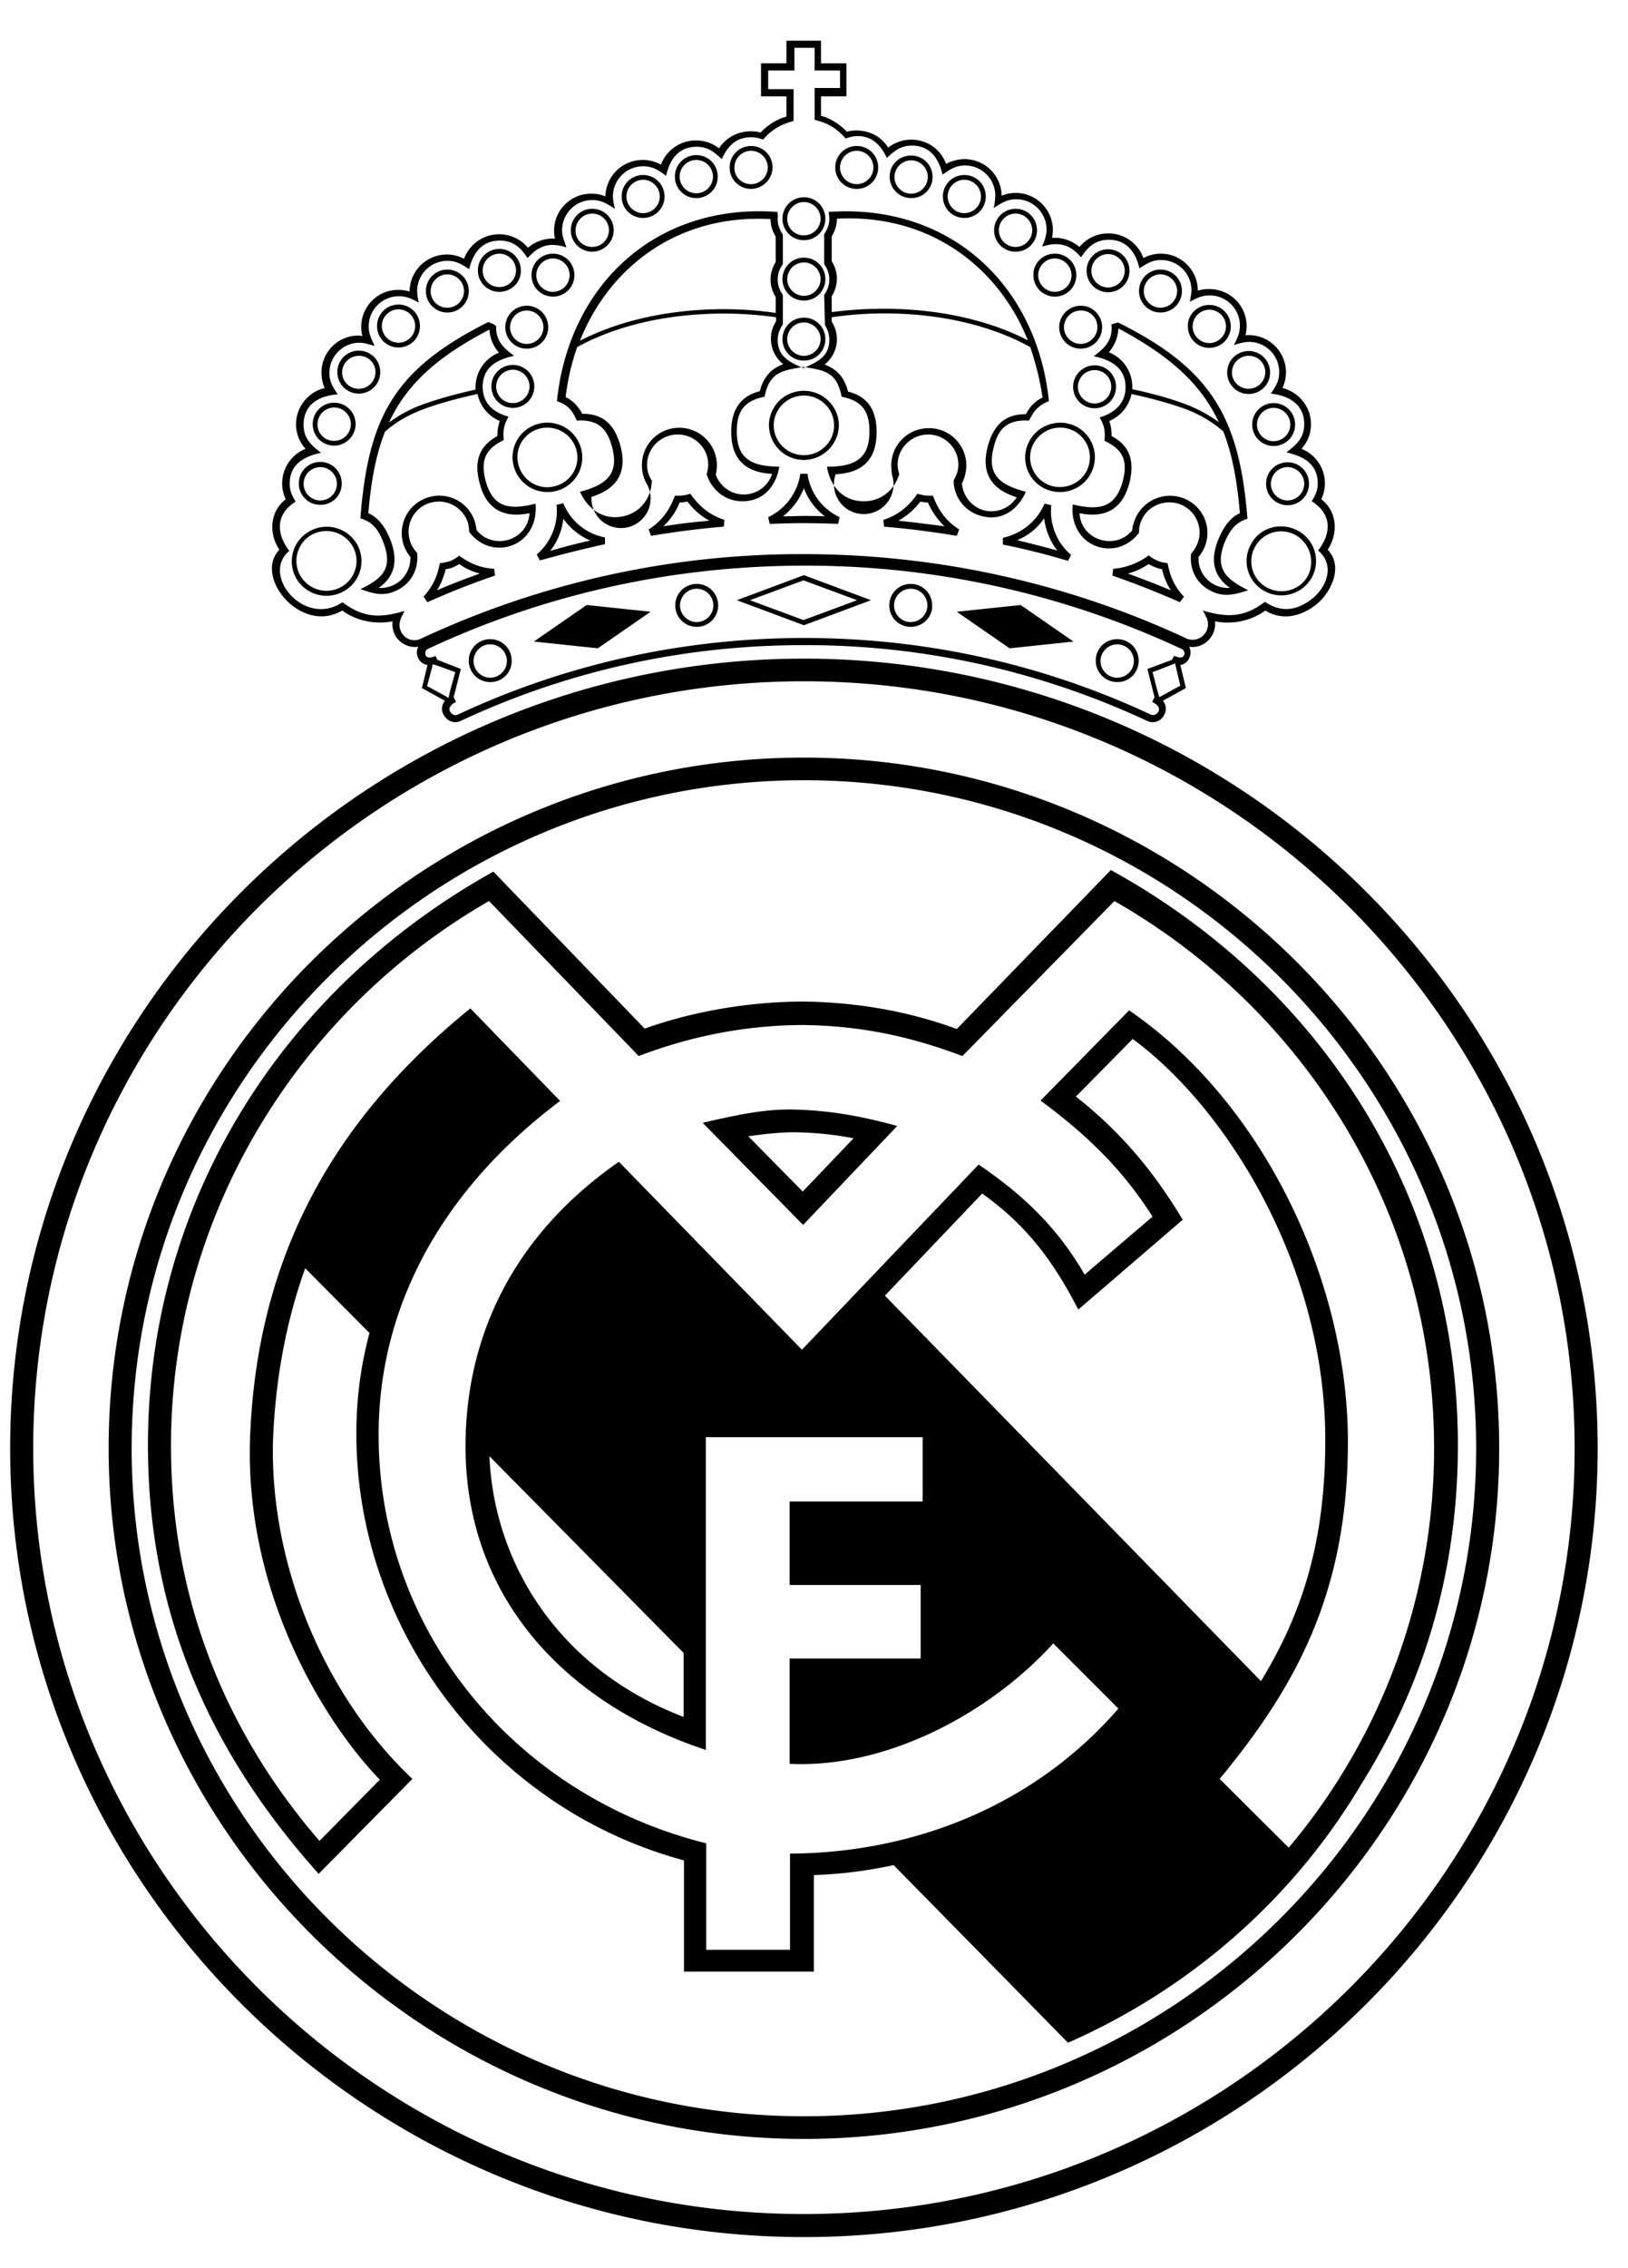 <svg width="74" height="103" xmlns="http://www.w3.org/2000/svg"><path d="M72.621 65.777c0 19.71-16.19 35.827-36.08 35.827-19.89 0-36.079-16.118-36.079-35.827 0-19.745 16.19-35.863 36.08-35.863 19.89 0 36.079 16.118 36.079 35.863zm-1.047 0c0-19.186-15.72-34.834-35.033-34.834C17.23 30.943 1.51 46.59 1.51 65.777c0 19.15 15.72 34.78 35.032 34.78 19.313 0 35.033-15.648 35.033-34.78zm-65.59 0c0 16.695 13.754 30.34 30.557 30.34 16.804 0 30.557-13.645 30.557-30.34 0-16.731-13.753-30.34-30.557-30.34-16.803 0-30.556 13.609-30.556 30.34zm-1.046 0c0-17.309 14.204-31.369 31.603-31.369 17.381 0 31.604 14.078 31.604 31.37 0 17.254-14.205 31.368-31.604 31.368-17.38 0-31.603-14.114-31.603-31.369zm35.285-6.93l17.093 17.507c1.949-3.195 2.924-6.462 2.924-10.956 0-7.87-4.44-15.035-8.754-18.211l-2.581 2.617c2.057 1.624 3.52 3.375 4.855 5.595l-4.747 4.079c-1.137-2.202-2.328-3.808-4.368-5.27l-4.422 4.638zm21.659 22.181c-3.086 5.198-7.761 9.295-13.338 11.75l-2.762-2.816-5.162-5.252c-1.173.253-2.4.415-3.627.451v4.386H31.09v-5.053C22.21 82.11 16.092 73.863 16.2 64.893a17.44 17.44 0 0 1 .595-4.35L13.872 57.6c-.866 2.419-1.353 5.036-1.462 7.797-.162 5.56 2.274 11.57 6.335 15.396l-4.26 4.313c-5.017-5.595-7.76-11.894-7.76-19.474 0-11.064 6.1-20.702 15.702-26.045l6.877 7.13c2.274-.813 4.855-1.228 7.237-1.228 2.563.036 4.892.488 6.95 1.246l7.002-7.22c9.674 5.324 15.775 14.98 15.775 26.117 0 5.685-1.516 10.81-4.386 15.395zm-30.81-5.956l-8.825-8.934c.216 5.018 3.285 9.728 8.826 11.84v-2.906zm12.906-27.344l-.235.235c-2.4-.903-4.62-1.372-7.202-1.408-2.58 0-5.09.487-7.508 1.408l-6.804-7.04C13.619 45.87 7.772 55.147 7.772 65.67c0 6.949 2.49 13.013 6.75 17.94l2.743-2.78c-2.364-2.436-6.118-8.23-5.902-15.449.29-8.176 3.682-14.439 10.017-19.583l4.08 4.205c-4.838 3.628-8.159 8.7-8.249 14.927-.108 9.06 6.173 16.623 14.89 18.789v4.837h3.809v-4.368c5.721-.036 11.154-2.238 14.926-6.588l-2.96-2.96c-2.87 3.159-7.562 5.685-11.984 5.469v-4.783h5.956v-3.34h-5.956v-3.79h6.046v-2.923h-9.855v14.204c-6.461-2.13-11.063-7.057-10.92-14.114.11-5.324 2.654-9.602 6.968-12.598l8.32 8.537 8.032-8.41c2.021 1.371 3.592 2.869 4.819 4.999l3.086-2.635c-1.39-2.184-3.014-3.736-5.09-5.27l4.025-4.098c6.119 4.188 9.945 12.31 9.945 19.583 0 6.787-2.292 11.046-5.83 15.324l3.141 3.122a28.107 28.107 0 0 0 6.606-18.175c0-10.595-5.848-19.872-14.53-24.817l-6.677 6.804zm-12.039 3.267c1.426-.325 2.888-.668 4.35-.595 1.57.054 2.996.324 4.494.74l-4.278 4.494-4.566-4.639zm2.076.614l2.472 2.509 2.31-2.419a14.839 14.839 0 0 0-2.544-.27c-.56-.019-1.39.053-2.238.18zm18.373-21.081l.217.83.09.307.163-.09.794-.434-.199-.83-.036-.18-1.029.397zm1.57-1.516a.704.704 0 0 0 .885-.957l-.163-.325c1.083.325 1.878.325 2.816-.397.758.506 1.444.397 2.13-.126.668-.524 1.083-1.534.289-2.202.613-.794.631-1.66-.29-2.238.163-.27.272-.487.272-.812 0-.903-.686-1.246-1.426-1.408.451-.343.812-.65.812-1.282 0-.92-.722-1.3-1.516-1.39.216-.324.379-.559.379-.974 0-.758-.614-1.372-1.372-1.372-.234 0-.47.072-.686.145.145-.307.271-.524.271-.885 0-.757-.614-1.371-1.372-1.371-.379 0-.595.126-.902.288.018-.162.072-.36.072-.523 0-.758-.614-1.372-1.372-1.372-.415 0-.667.163-.992.38-.163-.705-.56-1.3-1.39-1.3-.614 0-.957.325-1.263.794-.325-.361-.632-.596-1.156-.596-.216 0-.415.054-.613.109.108-.271.198-.488.198-.777 0-.757-.614-1.371-1.371-1.371-.434 0-.686.18-1.03.397a2.79 2.79 0 0 0 .073-.56 1.372 1.372 0 0 0-1.372-1.371c-.433 0-.686.18-1.029.415-.162-.722-.559-1.318-1.39-1.318-.505 0-.793.235-1.136.56-.271-.56-.65-.993-1.336-.993-.198 0-.36.054-.541.108-.434-.487-.795-.686-1.408-.848V3.996h1.155v-.794h-1.155V2.173h-.92v1.029h-1.192v.848h1.155v1.444c-.595.163-.974.38-1.39.848a1.38 1.38 0 0 0-.541-.108c-.704 0-1.065.415-1.336.993-.343-.325-.631-.56-1.137-.56-.848 0-1.227.596-1.39 1.318-.342-.253-.595-.433-1.046-.433-.758 0-1.372.614-1.372 1.371 0 .18.054.397.09.56-.343-.217-.595-.397-1.029-.397-.757 0-1.371.614-1.371 1.372 0 .288.108.505.198.776-.198-.054-.397-.109-.613-.109-.524 0-.83.253-1.155.596-.307-.47-.65-.794-1.264-.794-.83 0-1.227.595-1.39 1.3-.325-.217-.577-.38-.992-.38-.758 0-1.372.614-1.372 1.372 0 .162.036.361.072.523-.307-.162-.541-.288-.902-.288-.758 0-1.372.614-1.372 1.371 0 .343.126.578.27.885-.234-.054-.45-.145-.685-.145-.758 0-1.372.615-1.372 1.372 0 .415.163.65.38.975-.831.054-1.553.45-1.553 1.371 0 .632.343.939.794 1.282-.758.162-1.426.505-1.426 1.408 0 .325.109.541.271.812-.902.56-.902 1.426-.289 2.238-1.317 1.083.686 3.501 2.419 2.328.938.722 1.732.722 2.815.397-.144.307-.324.578-.162.92.162.362.56.506.902.344a40.842 40.842 0 0 1 17.381-3.845c6.227 0 12.165 1.372 17.454 3.845zm-33.263 1.516l-.74-.27-.29-.091-.035.18-.217.813.794.433.18.108.073-.325.235-.848zm-.47 1.3l-1.046-.578.252-1.047c-.397-.054-.595-.523-.415-.83a1.029 1.029 0 0 1-1.083-.578 1.059 1.059 0 0 1-.09-.577 2.962 2.962 0 0 1-2.292-.488c-1.86 1.101-4.043-1.534-2.852-2.761-.523-.794-.397-1.769.289-2.292a1.691 1.691 0 0 1 .902-2.293 1.632 1.632 0 0 1-.433-1.119c0-.794.56-1.462 1.3-1.642a1.75 1.75 0 0 1-.145-.704 1.68 1.68 0 0 1 1.697-1.679l.162.019a1.679 1.679 0 0 1 1.643-2.094c.18 0 .36.036.505.072 0-.92.758-1.678 1.697-1.678a1.6 1.6 0 0 1 .776.198 1.702 1.702 0 0 1 2.906-.505 1.706 1.706 0 0 1 1.119-.415h.108a1.679 1.679 0 0 1 1.66-2.04c.217 0 .434.036.632.126a1.698 1.698 0 0 1 2.527-1.443 1.686 1.686 0 0 1 1.588-1.101c.397 0 .758.126 1.047.36.307-.469.83-.776 1.444-.776.162 0 .307.018.451.055a2.68 2.68 0 0 1 .993-.668l.18-.054v-.92h-1.155v-1.5h1.155V1.848h1.57v1.03h1.156v1.497h-1.155v.885l.18.054c.38.144.722.379.993.667.144-.036.289-.054.451-.054.614 0 1.137.307 1.426.776.289-.216.65-.36 1.047-.36.74 0 1.353.45 1.588 1.1a1.83 1.83 0 0 1 .83-.216c.939 0 1.679.74 1.697 1.66a1.691 1.691 0 0 1 2.328 1.553c0 .126-.018.234-.036.36h.126c.433 0 .812.163 1.12.416a1.673 1.673 0 0 1 1.317-.614c.74 0 1.354.47 1.588 1.119a1.679 1.679 0 0 1 2.473 1.48 1.67 1.67 0 0 1 .523-.072 1.69 1.69 0 0 1 1.697 1.678c0 .145-.018.29-.054.415h.144a1.69 1.69 0 0 1 1.697 1.679c0 .253-.054.505-.163.722.74.18 1.3.848 1.3 1.642 0 .434-.163.83-.433 1.12a1.686 1.686 0 0 1 .902 2.292c.686.523.812 1.498.289 2.292.758.776.108 2.003-.524 2.49-.613.488-1.48.777-2.31.271-.65.47-1.48.65-2.292.488.09.667-.505 1.263-1.173 1.155.18.307-.018.776-.397.83l.252 1.047-1.046.577c.144.163.18.415.072.614a.578.578 0 0 1-.776.307A36.679 36.679 0 0 0 36.54 29.3c-5.595 0-10.865 1.228-15.612 3.448-.307.144-.631-.018-.776-.307a.55.55 0 0 1 .072-.614zm.722-1.445l-.325 1.282.109.216c-.054.037-.127.055-.18.109-.091.09-.163.18-.091.325.072.144.217.198.343.144 4.783-2.238 10.107-3.483 15.757-3.483 5.649 0 10.973 1.245 15.756 3.483.253.108.65-.307.054-.578l.109-.216-.325-1.282 1.119-.415.09-.18c.09.036.162.054.235.072.306.036.288-.307.126-.379a40.347 40.347 0 0 0-17.146-3.79c-6.137 0-11.949 1.353-17.147 3.79-.144.072-.162.415.127.379a.485.485 0 0 0 .234-.072l.09.18 1.065.415zm25.774-14.926c-1.336-3.339-4.476-5.757-8.681-5.523 0 .289-.09.578-.235.794v1.137a1.467 1.467 0 0 1 0 1.589v.722c2.888-.38 6.263-.09 8.916 1.281zm-8.916-.848a1.462 1.462 0 0 1-.325 1.949c.505.18.902.542 1.065 1.227 1.029.253 1.3 1.011 1.3 1.841 0 .993-.398 1.841-1.86 1.914a1.354 1.354 0 1 0 2.563.036c-.018-.145-.036-.29-.036-.434 0-.938.758-1.696 1.715-1.696.938 0 1.696.758 1.696 1.696a1.8 1.8 0 0 1-.198.813 1.38 1.38 0 0 0 1.01 1.227 1.364 1.364 0 0 0 1.48-.596c-1.39-.433-1.57-1.353-1.317-2.31.217-.812.668-1.48 1.733-1.462.198-.379.451-.614.758-.758a12.897 12.897 0 0 0-.56-2.292c-2.707-1.498-6.263-1.769-9.024-1.354v.199zM35.35 9.952c0 .27.09.488.235.704v1.336c-.145.216-.235.433-.235.704 0 .27.09.487.235.704v1.335c-.145.217-.235.433-.235.704 0 .776.578 1.029 1.173 1.281.596-.27 1.174-.505 1.174-1.281 0-.237-.069-.47-.199-.668l-.036-1.371c.144-.217.235-.434.235-.704 0-.271-.09-.488-.235-.704v-1.354c.144-.217.235-.433.235-.704 0-.108-.018-.198-.037-.307 5.523-.397 9.476 3.321 10.018 8.592-.488.198-.668.415-.903.884-.956-.054-1.39.325-1.606 1.21-.325 1.245.27 1.714 1.462 2.02-.361.813-1.083 1.354-2.022 1.102a1.675 1.675 0 0 1-1.263-1.607c.126-.234.216-.45.216-.722 0-.757-.614-1.371-1.371-1.371-.758 0-1.39.613-1.39 1.371 0 .145.036.29.072.434-.216.721-.83 1.227-1.606 1.227-.975 0-1.534-.704-1.679-1.57 1.228 0 1.932-.325 1.932-1.607 0-.902-.325-1.39-1.264-1.57-.216-1.137-.794-1.21-1.75-1.354-.957.163-1.535.235-1.751 1.354-.939.18-1.264.668-1.264 1.57 0 1.282.704 1.589 1.931 1.607-.144.866-.703 1.57-1.678 1.57-.776 0-1.39-.506-1.624-1.227.036-.145.072-.29.072-.434 0-.758-.614-1.371-1.39-1.371-.758 0-1.39.613-1.39 1.371 0 .271.072.506.217.722-.018.758-.488 1.426-1.246 1.607-.938.234-1.66-.307-2.021-1.101 1.191-.307 1.787-.794 1.462-2.022-.235-.884-.668-1.263-1.606-1.21-.217-.486-.398-.703-.903-.883.542-5.27 4.494-9.007 10.017-8.592.036.109.018.217.018.325zm-9.114 5.812c-.253.722-.434 1.48-.524 2.274.307.144.56.397.758.758 1.065-.018 1.516.65 1.733 1.462.253.957.072 1.877-1.318 2.31a1.345 1.345 0 1 0 2.491-.631 1.69 1.69 0 0 1-.198-.813c0-.938.758-1.696 1.696-1.696a1.71 1.71 0 0 1 1.66 2.13 1.354 1.354 0 0 0 2.564-.037c-1.462-.072-1.86-.92-1.86-1.913 0-.83.29-1.588 1.3-1.84.162-.668.56-1.048 1.065-1.228a1.462 1.462 0 0 1-.325-1.95v-.18c-2.761-.397-6.317-.144-9.042 1.354zm8.79-5.812c-4.206-.234-7.328 2.166-8.664 5.523 2.635-1.354 6.028-1.678 8.898-1.263v-.722a1.467 1.467 0 0 1 0-1.589v-1.155a1.516 1.516 0 0 1-.235-.794zm17.092 15.342l.09-.073c.18.145.343.235.577.307l.29.054c.107.596.324 1.083.74 1.517l-.181.252a41.679 41.679 0 0 0-3.069-1.209l.036-.307a3.132 3.132 0 0 0 1.517-.541zm.09.325a3.16 3.16 0 0 1-.939.433c.65.234 1.3.487 1.95.758a2.983 2.983 0 0 1-.398-.957l-.108-.018a2.509 2.509 0 0 1-.505-.216zM36.379 21.52h.325a2.558 2.558 0 0 0 1.462 1.968l-.072.307a43.52 43.52 0 0 0-1.553-.036c-.523 0-1.028.018-1.552.036l-.072-.307a2.588 2.588 0 0 0 1.462-1.968zm.162.65a2.935 2.935 0 0 1-.956 1.282c.307 0 .632-.018.956-.018.325 0 .632 0 .957.018a2.836 2.836 0 0 1-.957-1.282zm-17.11 5.18l-.18-.252c.415-.452.631-.921.74-1.517.397-.054.541-.09.884-.342.487.36.975.559 1.588.595l.037.307a34.943 34.943 0 0 0-3.069 1.21zm.433-.541a30.705 30.705 0 0 1 1.95-.758 2.794 2.794 0 0 1-.939-.433c-.144.09-.325.18-.505.216l-.109.018c-.09.343-.216.668-.397.957zm7.635-2.4v.306a54.54 54.54 0 0 0-2.96.74l-.144-.27a2.59 2.59 0 0 0 .902-2.257l.307-.072a2.554 2.554 0 0 0 1.895 1.552zm-.668.144a3 3 0 0 1-1.227-.993 2.84 2.84 0 0 1-.596 1.462c.614-.18 1.228-.343 1.823-.47zm2.762-.217l-.109-.289c.596-.379.957-.884 1.192-1.534h.198c.18 0 .343-.036.506-.09.397.577.884.975 1.552 1.191l-.036.307c-1.12.09-2.22.235-3.303.415zm1.3-1.516a2.974 2.974 0 0 1-.74 1.083 26.52 26.52 0 0 1 2.093-.253 3.078 3.078 0 0 1-.993-.866c-.126.018-.234.036-.36.036zm9.294 1.101l-.036-.307c.668-.216 1.155-.614 1.552-1.191.18.054.325.09.506.09h.198c.235.65.596 1.155 1.192 1.534l-.109.29a40.26 40.26 0 0 0-3.303-.416zm1.986-1.101c-.109 0-.235-.018-.343-.036-.271.36-.614.65-.993.866.704.072 1.39.163 2.094.253a3.341 3.341 0 0 1-.722-1.01l-.036-.073zm6.515 2.382l-.144.271a32.24 32.24 0 0 0-2.96-.74v-.307c.83-.18 1.552-.74 1.895-1.552l.307.072c-.09.867.253 1.715.902 2.256zm-.631-.198a3.002 3.002 0 0 1-.596-1.462c-.307.451-.74.794-1.227.993a52.18 52.18 0 0 1 1.823.469zm.469-5.541a1.372 1.372 0 0 0-1.66.975 1.352 1.352 0 0 0 .974 1.642c.74.18 1.48-.253 1.66-.975a1.354 1.354 0 0 0-.974-1.642zm.054-.217a1.566 1.566 0 0 1 1.137 1.913 1.584 1.584 0 0 1-1.931 1.138 1.565 1.565 0 0 1-1.137-1.914 1.599 1.599 0 0 1 1.931-1.137zm1.173-2.436a.763.763 0 0 0-.758.758c0 .415.343.758.758.758a.763.763 0 0 0 .758-.758.751.751 0 0 0-.758-.758zm0-.217a.97.97 0 0 1 .975.975.97.97 0 0 1-.975.974.97.97 0 0 1-.974-.974c0-.542.45-.975.974-.975zm-.632-2.49a.763.763 0 0 0-.758.757c0 .416.343.759.758.759a.763.763 0 0 0 .759-.759.74.74 0 0 0-.759-.758zm0-.217a.97.97 0 0 1 .975.974.97.97 0 0 1-.975.975.97.97 0 0 1-.974-.975c0-.541.451-.974.974-.974zm9.404 7.328a.763.763 0 0 0-.758.758c0 .415.343.758.758.758a.763.763 0 0 0 .758-.758.763.763 0 0 0-.758-.758zm0-.217a.97.97 0 0 1 .975.975.97.97 0 0 1-.975.974.97.97 0 0 1-.975-.974.97.97 0 0 1 .975-.975zm-.632-2.473a.763.763 0 0 0-.758.758c0 .416.343.758.758.758a.763.763 0 0 0 .758-.758.763.763 0 0 0-.758-.758zm0-.216a.97.97 0 0 1 .975.974.97.97 0 0 1-.975.975.97.97 0 0 1-.974-.975.97.97 0 0 1 .974-.974zm-1.137-2.148a.763.763 0 0 0-.758.758c0 .415.343.74.758.74a.763.763 0 0 0 .758-.758.747.747 0 0 0-.758-.74zm0-.217a.97.97 0 0 1 .975.975.97.97 0 0 1-.975.975.97.97 0 0 1-.975-.975.97.97 0 0 1 .975-.975zm-1.787-1.877a.763.763 0 0 0-.758.758c0 .415.343.758.758.758a.763.763 0 0 0 .758-.758.763.763 0 0 0-.758-.758zm0-.216a.97.97 0 0 1 .975.974.97.97 0 0 1-.975.975.97.97 0 0 1-.974-.975c-.018-.541.433-.974.974-.974zm-2.22-1.39a.763.763 0 0 0-.758.758c0 .415.343.758.758.758a.763.763 0 0 0 .758-.758.763.763 0 0 0-.758-.758zm0-.217a.97.97 0 0 1 .975.975.97.97 0 0 1-.975.975.97.97 0 0 1-.974-.975.97.97 0 0 1 .974-.975zm-2.382-.704a.763.763 0 0 0-.758.759c0 .415.343.758.758.758a.763.763 0 0 0 .758-.758.763.763 0 0 0-.758-.759zm0-.216a.97.97 0 0 1 .974.975.97.97 0 0 1-.974.974.97.97 0 0 1-.975-.974.97.97 0 0 1 .975-.975zm-2.419.415a.763.763 0 0 0-.758.758c0 .415.343.758.758.758a.763.763 0 0 0 .758-.758.776.776 0 0 0-.758-.758zm0-.217a.97.97 0 0 1 .975.975.97.97 0 0 1-.975.975.97.97 0 0 1-.974-.975c-.018-.541.433-.975.974-.975zM46.161 9.7a.763.763 0 0 0-.758.758c0 .415.343.758.758.758a.763.763 0 0 0 .759-.758.763.763 0 0 0-.759-.758zm0-.217a.97.97 0 0 1 .975.975.97.97 0 0 1-.975.974.97.97 0 0 1-.974-.974c0-.524.433-.975.974-.975zm-2.328-1.318a.763.763 0 0 0-.758.758c0 .416.343.758.758.758a.763.763 0 0 0 .758-.758.763.763 0 0 0-.758-.758zm0-.216a.97.97 0 0 1 .975.974.97.97 0 0 1-.975.975.97.97 0 0 1-.974-.975.97.97 0 0 1 .974-.974zm-2.418-.668a.763.763 0 0 0-.758.758c0 .415.343.758.758.758a.763.763 0 0 0 .758-.758.763.763 0 0 0-.758-.758zm0-.217a.97.97 0 0 1 .974.975.955.955 0 0 1-.974.957.97.97 0 0 1-.975-.975c0-.541.433-.957.975-.957zm-2.473-.216a.763.763 0 0 0-.758.758c0 .415.343.758.758.758a.763.763 0 0 0 .758-.758.763.763 0 0 0-.758-.758zm0-.217a.97.97 0 0 1 .975.975.97.97 0 0 1-.975.974.97.97 0 0 1-.975-.974.97.97 0 0 1 .975-.975zM15.497 26.665a1.35 1.35 0 0 0 .541-1.84 1.381 1.381 0 0 0-1.859-.542 1.36 1.36 0 0 0-.541 1.84 1.373 1.373 0 0 0 1.859.542zm.108.199a1.588 1.588 0 0 1-2.148-.614 1.56 1.56 0 0 1 .632-2.13 1.588 1.588 0 0 1 2.148.614 1.56 1.56 0 0 1-.632 2.13zm9.62-4.783c.722-.18 1.173-.92.975-1.642a1.372 1.372 0 0 0-1.661-.975c-.722.18-1.173.92-.975 1.642.199.74.939 1.174 1.66.975zm.054.217a1.585 1.585 0 0 1-1.931-1.138 1.566 1.566 0 0 1 1.137-1.913 1.584 1.584 0 0 1 1.931 1.137 1.566 1.566 0 0 1-1.137 1.914zm11.262-1.625c.759 0 1.372-.613 1.372-1.353s-.613-1.354-1.372-1.354c-.758 0-1.371.614-1.371 1.354 0 .74.613 1.353 1.371 1.353zm0 .217c-.87 0-1.578-.7-1.588-1.57 0-.867.704-1.57 1.588-1.57.867 0 1.589.703 1.589 1.57a1.599 1.599 0 0 1-1.589 1.57zm-13.23-2.581a.763.763 0 0 0 .759-.758.763.763 0 0 0-.758-.758.763.763 0 0 0-.758.758c0 .433.343.758.758.758zm0 .216a.97.97 0 0 1-.974-.974.97.97 0 0 1 .975-.975.97.97 0 0 1 .974.975.97.97 0 0 1-.974.974zm.632-2.905a.763.763 0 0 0 .758-.759.763.763 0 0 0-.758-.758.763.763 0 0 0-.758.758c0 .416.343.759.758.759zm0 .216a.97.97 0 0 1-.974-.975.97.97 0 0 1 .974-.974.97.97 0 0 1 .975.974.97.97 0 0 1-.975.975zm-9.385 6.895a.763.763 0 0 0 .758-.758.763.763 0 0 0-.758-.758.763.763 0 0 0-.758.758c0 .415.343.758.758.758zm0 .198a.97.97 0 0 1-.975-.974.97.97 0 0 1 .975-.975.97.97 0 0 1 .975.975.96.96 0 0 1-.975.974zm.632-2.906a.763.763 0 0 0 .758-.758.763.763 0 0 0-.758-.758.763.763 0 0 0-.758.758.74.74 0 0 0 .758.758zm0 .217a.97.97 0 0 1-.975-.975.97.97 0 0 1 .975-.974.97.97 0 0 1 .974.974.982.982 0 0 1-.974.975zm1.119-2.581a.763.763 0 0 0 .758-.758.736.736 0 0 0-.758-.74.763.763 0 0 0-.758.758c0 .415.343.74.758.74zm0 .217a.97.97 0 0 1-.975-.975.97.97 0 0 1 .975-.975.97.97 0 0 1 .974.975.97.97 0 0 1-.974.975zm1.805-2.31a.763.763 0 0 0 .758-.759.763.763 0 0 0-.758-.758.763.763 0 0 0-.758.758c0 .415.343.758.758.758zm0 .216a.97.97 0 0 1-.975-.975.97.97 0 0 1 .975-.974.97.97 0 0 1 .974.974.97.97 0 0 1-.974.975zm2.22-1.805a.763.763 0 0 0 .758-.758.763.763 0 0 0-.758-.758.763.763 0 0 0-.758.758.75.75 0 0 0 .758.758zm0 .217a.97.97 0 0 1-.975-.975.97.97 0 0 1 .975-.975.97.97 0 0 1 .974.975.97.97 0 0 1-.974.975zm2.364-1.155a.763.763 0 0 0 .758-.759.763.763 0 0 0-.758-.758.763.763 0 0 0-.758.758c0 .434.343.759.758.759zm0 .216a.97.97 0 0 1-.975-.975.97.97 0 0 1 .975-.974.97.97 0 0 1 .975.974c.018.542-.433.975-.975.975zm2.437 0a.763.763 0 0 0 .758-.758.763.763 0 0 0-.758-.758.763.763 0 0 0-.758.758c0 .415.343.758.758.758zm0 .217a.97.97 0 0 1-.975-.975.97.97 0 0 1 .975-.975.97.97 0 0 1 .974.975.97.97 0 0 1-.974.975zm1.786-2.256a.763.763 0 0 0 .759-.758.763.763 0 0 0-.759-.758.763.763 0 0 0-.758.758c-.018.415.325.758.758.758zm0 .216a.97.97 0 0 1-.974-.974.97.97 0 0 1 .974-.975.97.97 0 0 1 .975.975.982.982 0 0 1-.975.974zm2.31-1.75a.763.763 0 0 0 .759-.759.763.763 0 0 0-.758-.758.763.763 0 0 0-.758.758c0 .416.343.758.758.758zm0 .216a.97.97 0 0 1-.974-.975.97.97 0 0 1 .975-.974.97.97 0 0 1 .974.974.97.97 0 0 1-.974.975zm2.42-1.119a.763.763 0 0 0 .757-.758.763.763 0 0 0-.758-.758.763.763 0 0 0-.758.758c0 .415.343.758.758.758zm0 .217a.97.97 0 0 1-.975-.975.97.97 0 0 1 .974-.975.97.97 0 0 1 .975.975.97.97 0 0 1-.975.975zm4.89 7.165a.763.763 0 0 0 .759-.758.763.763 0 0 0-.759-.758.763.763 0 0 0-.758.758c0 .415.343.758.758.758zm0 .217a.97.97 0 0 1-.974-.975.97.97 0 0 1 .974-.975.97.97 0 0 1 .975.975.97.97 0 0 1-.975.975zm0-2.942a.763.763 0 0 0 .759-.758.763.763 0 0 0-.759-.758.763.763 0 0 0-.758.758c0 .415.343.758.758.758zm0 .216a.97.97 0 0 1-.974-.974.97.97 0 0 1 .974-.975.97.97 0 0 1 .975.975.97.97 0 0 1-.975.974zm0-2.96a.763.763 0 0 0 .759-.758.763.763 0 0 0-.759-.758.763.763 0 0 0-.758.758c0 .433.343.758.758.758zm0 .217a.97.97 0 0 1-.974-.975.97.97 0 0 1 .974-.974.97.97 0 0 1 .975.974.97.97 0 0 1-.975.975zm-2.4-2.545a.763.763 0 0 0 .758-.758.763.763 0 0 0-.758-.758.763.763 0 0 0-.758.758c-.018.415.325.758.758.758zm0 .216a.97.97 0 0 1-.975-.974.97.97 0 0 1 .975-.975.97.97 0 0 1 .975.975.993.993 0 0 1-.975.974zm24.745 15.721a1.348 1.348 0 0 0-1.841.541 1.35 1.35 0 0 0 .541 1.841c.668.361 1.498.127 1.86-.523a1.399 1.399 0 0 0-.56-1.859zm.108-.199a1.56 1.56 0 0 1 .632 2.13 1.588 1.588 0 0 1-2.148.614 1.552 1.552 0 0 1-.614-2.13c.397-.758 1.354-1.029 2.13-.614zm-41.566.542c-.199-.542-.47-.939-1.047-1.101.361-4.657 1.57-6.786 5.812-8.916.36.126.36.18.36.253 0 .631.362.938.813 1.281-.758.162-1.426.505-1.426 1.408 0 .758.505 1.173 1.173 1.353-.216.416-.253.596-.216 1.065-.867.415-1.047.957-.83 1.823.324 1.246 1.082 1.372 2.273 1.065.181 1.931-1.967 2.671-3.014 1.282 0-.109-.018-.217-.036-.343a1.388 1.388 0 0 0-1.678-.993c-.74.18-1.192.939-.993 1.679.054.234.18.433.343.613.072.686-.235 1.336-.848 1.66-.632.344-1.12.2-1.733-.017.993-.47 1.498-.939 1.047-2.112zm.072-5.036c-.415 1.047-.632 2.238-.758 3.7.505.217.812.722 1.01 1.228.29.776.308 1.57-.54 2.165.252.019.505-.036.74-.162.468-.253.721-.758.703-1.245a1.679 1.679 0 0 1-.343-.668 1.697 1.697 0 0 1 1.228-2.058 1.695 1.695 0 0 1 2.075 1.228l.054.288c.776.939 2.329.452 2.4-.776-1.425.29-2.039-.433-2.273-1.39-.217-.812-.127-1.606.812-2.111 0-.253.036-.487.108-.686a1.706 1.706 0 0 1-1.01-1.227c-.813.18-1.733.415-2.491.704-.758.288-1.318.65-1.715 1.01zm4.747-4.638c-2.365 1.227-3.754 2.472-4.567 4.223a5.948 5.948 0 0 1 1.408-.776c.758-.289 1.715-.541 2.527-.722v-.108a1.69 1.69 0 0 1 1.065-1.57 1.706 1.706 0 0 1-.433-1.047zm32.74 11.84c-.631-.343-.92-.975-.848-1.66.162-.181.27-.38.343-.614a1.372 1.372 0 0 0-.993-1.679c-.74-.18-1.498.253-1.678.993-.036.108-.036.216-.036.343-1.047 1.39-3.195.65-3.015-1.282 1.192.289 1.95.163 2.275-1.065.234-.884.036-1.426-.83-1.823.035-.487 0-.65-.217-1.064.65-.199 1.173-.614 1.173-1.372 0-.903-.686-1.246-1.444-1.408.451-.343.812-.65.812-1.281 0-.055 0-.109-.018-.163l.307-.09c4.223 2.094 5.523 4.295 5.884 8.916-.578.18-.83.578-1.047 1.101-.451 1.173.072 1.642 1.083 2.148-.632.198-1.119.343-1.75 0zm-3.555-8.916a1.705 1.705 0 0 1-1.011 1.227c.072.199.108.433.108.686.939.487 1.011 1.3.812 2.112-.252.956-.848 1.678-2.274 1.39.073 1.227 1.625 1.714 2.4.775 0-.09.019-.198.055-.288a1.717 1.717 0 0 1 2.076-1.228 1.684 1.684 0 0 1 .884 2.726c-.054.812.632 1.462 1.426 1.407-.848-.595-.848-1.39-.542-2.165.199-.506.506-1.011.993-1.228-.126-1.462-.343-2.67-.758-3.718a5.684 5.684 0 0 0-1.66-.992c-.777-.29-1.697-.524-2.51-.704zm-.596-2.978a1.76 1.76 0 0 1-.433 1.083 1.692 1.692 0 0 1 1.065 1.57v.108c.848.18 1.732.415 2.527.722a6.39 6.39 0 0 1 1.407.776c-.812-1.733-2.202-2.996-4.566-4.26zm-4.945 14.529l-2.4-1.66 2.905-.307 2.4 1.66-2.905.307zm-4.494-.975a.97.97 0 0 1-.975-.974.97.97 0 0 1 .975-.975.97.97 0 0 1 .974.975c.018.541-.433.974-.974.974zm0-.216a.763.763 0 0 0 .758-.758.763.763 0 0 0-.758-.758.763.763 0 0 0-.758.758c0 .415.342.758.758.758zM22.283 30.78a.763.763 0 0 0 .758-.758.763.763 0 0 0-.758-.758.763.763 0 0 0-.758.758c0 .416.343.758.758.758zm0 .199a.97.97 0 0 1-.975-.975.97.97 0 0 1 .975-.974.97.97 0 0 1 .975.974.96.96 0 0 1-.975.975zm9.385-2.725a.763.763 0 0 0 .758-.758.763.763 0 0 0-.758-.758.763.763 0 0 0-.758.758c0 .415.343.758.758.758zm0 .216a.97.97 0 0 1-.974-.974.97.97 0 0 1 .974-.975.97.97 0 0 1 .975.975.97.97 0 0 1-.975.974zm19.114 2.31a.763.763 0 0 0 .758-.758.763.763 0 0 0-.758-.758.763.763 0 0 0-.758.758c0 .416.343.758.758.758zm0 .199a.97.97 0 0 1-.975-.975.97.97 0 0 1 .975-.974.97.97 0 0 1 .975.974.96.96 0 0 1-.975.975zm-23.608-1.534l-2.906-.307 2.4-1.66 2.907.306-2.4 1.66zM38.96 27.26l-2.437-.902-2.436.902 2.436.902 2.437-.902zm.632 0l-3.05 1.137-3.05-1.137 3.05-1.137 3.05 1.137z"/></svg>